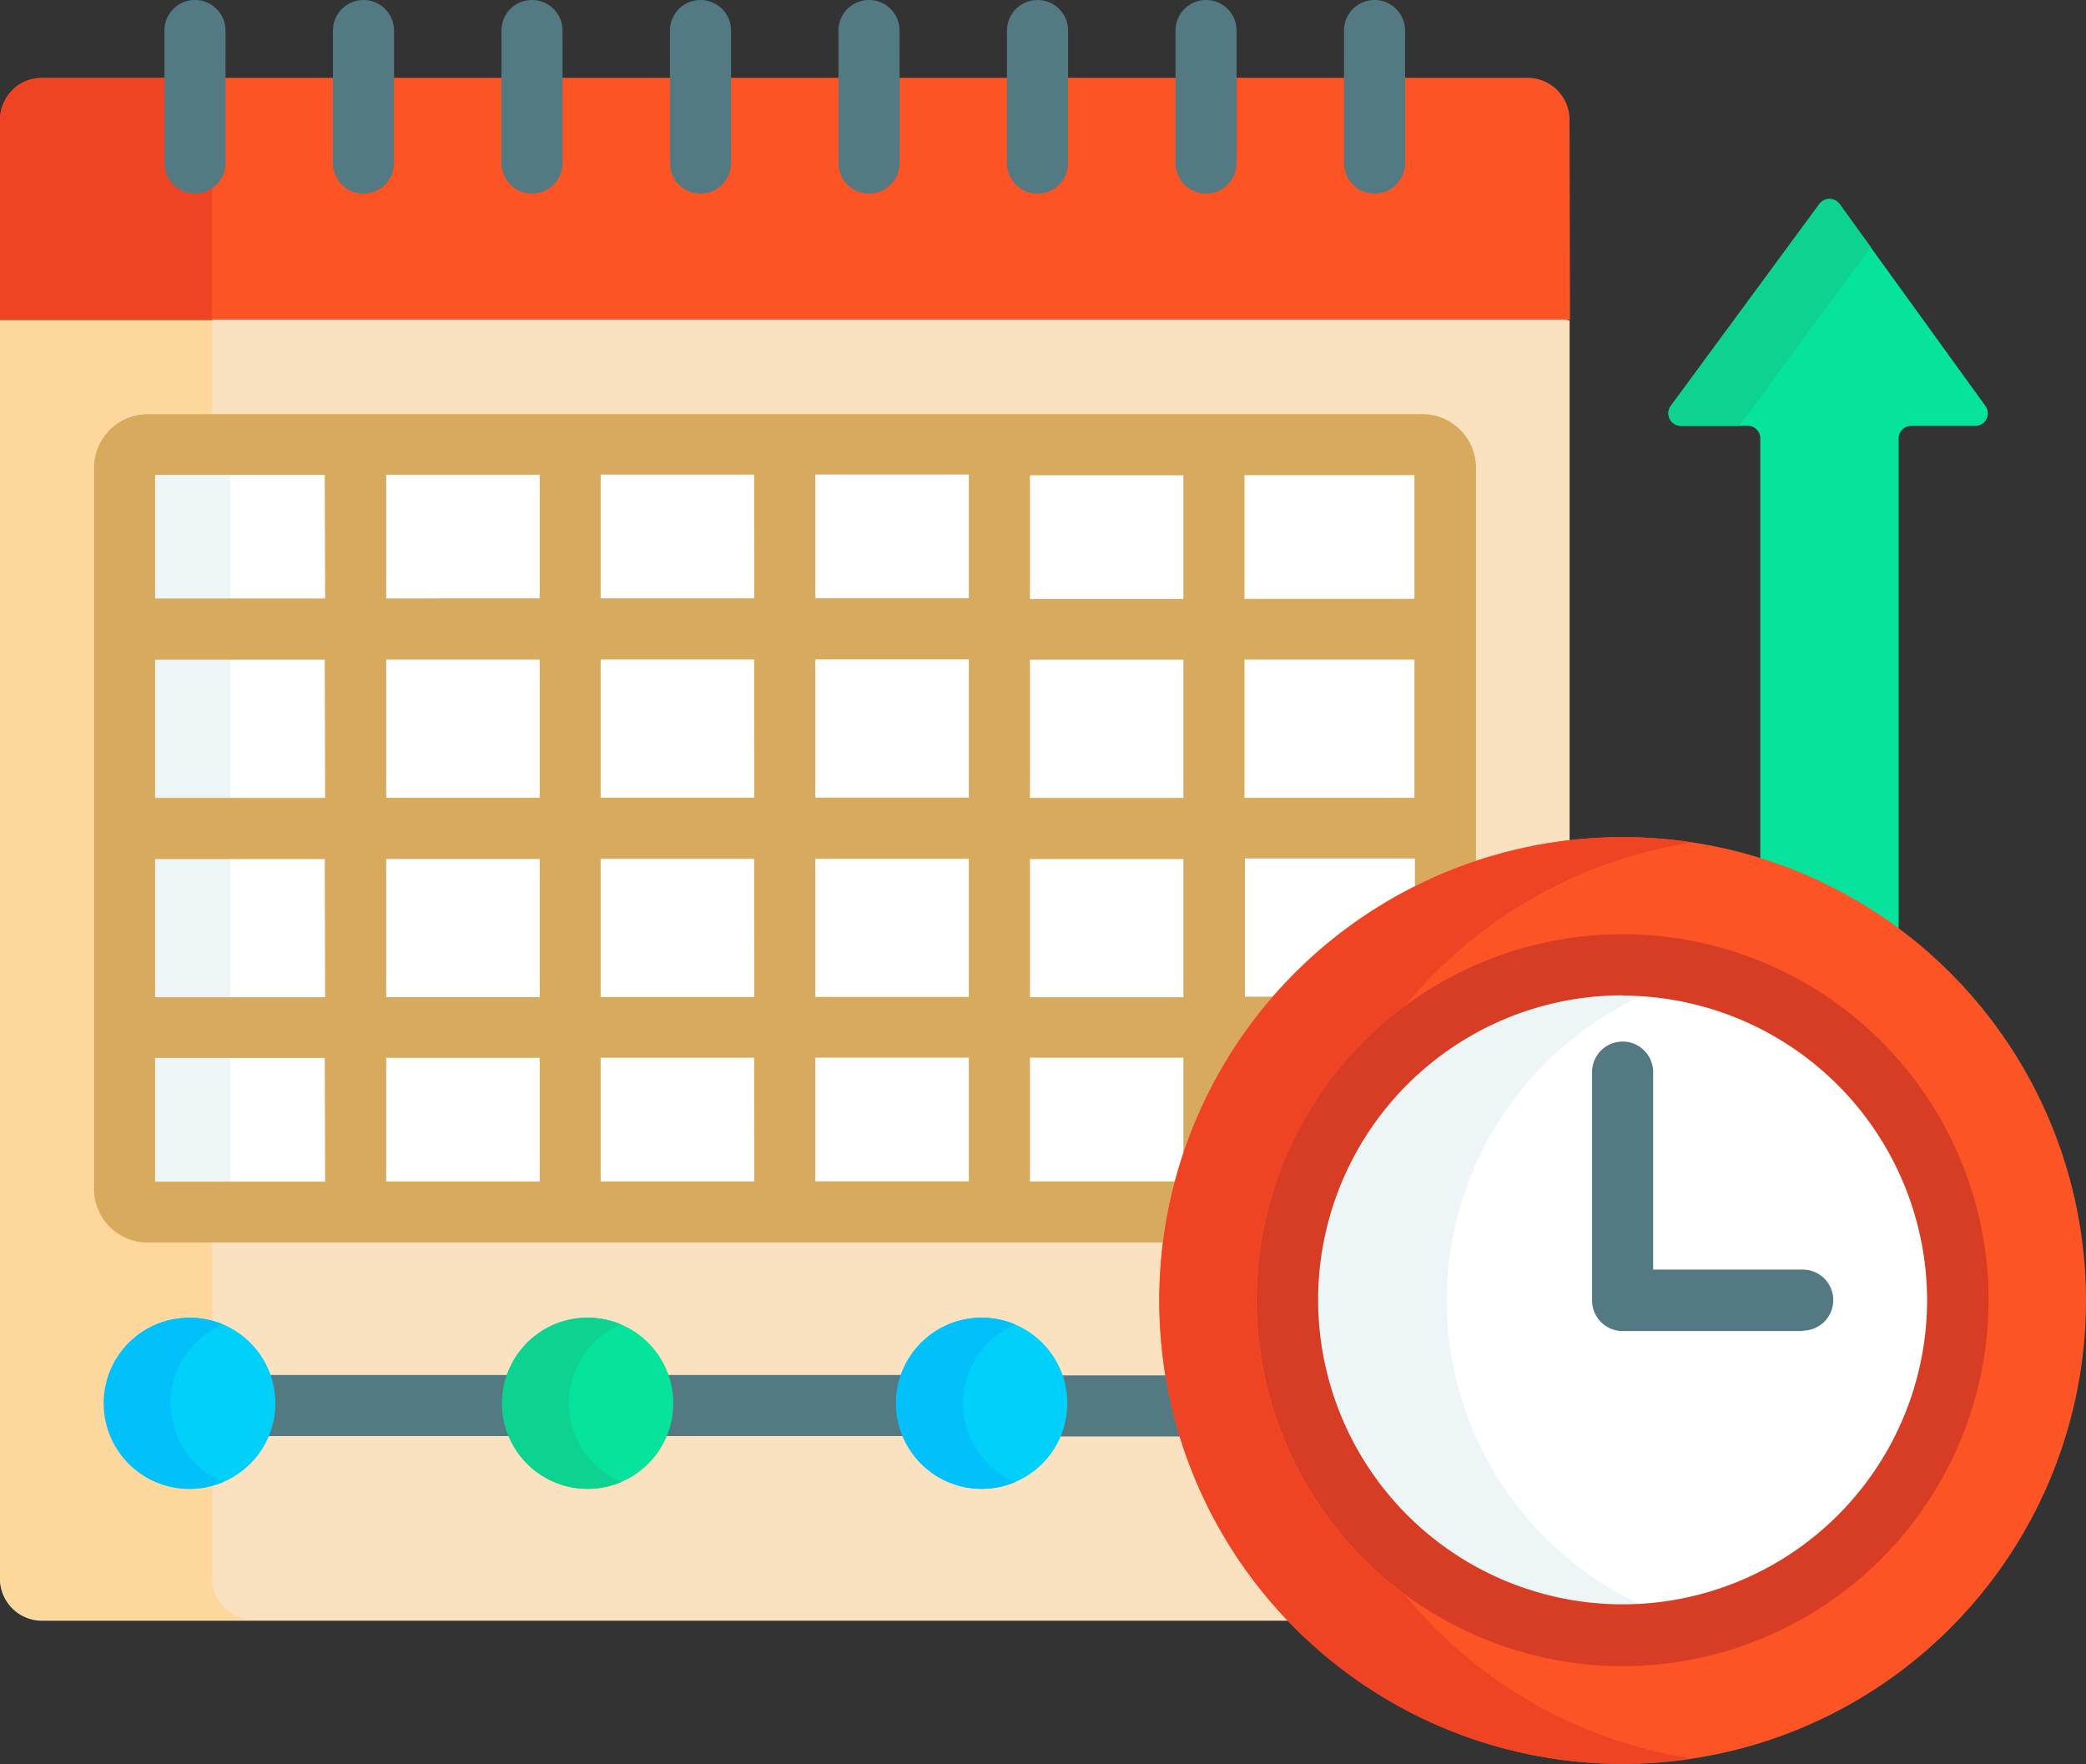 <svg xmlns="http://www.w3.org/2000/svg" width="21.923" height="18.538" viewBox="0 0 21.923 18.538">
  <rect x="0" y="0" width="21.923" height="18.538" fill="#333333" stroke="none"/>
  <g id="time-management" transform="translate(0 -39.529)">
    <path id="Path_4731" data-name="Path 4731" d="M409.664,90.739h.7a.132.132,0,0,1,.132.132v4.455a4.819,4.819,0,0,1,1.454.75V90.872a.132.132,0,0,1,.132-.132h.673a.132.132,0,0,0,.107-.21l-1.533-2.12a.132.132,0,0,0-.214,0l-1.56,2.12A.132.132,0,0,0,409.664,90.739Z" transform="translate(-391.996 -46.735)" fill="#05e39c"/>
    <path id="Path_4732" data-name="Path 4732" d="M411.657,88.859l-.326-.451a.132.132,0,0,0-.214,0l-1.56,2.12a.132.132,0,0,0,.107.211h.611Z" transform="translate(-391.996 -46.734)" fill="#0ed290"/>
    <g id="Group_1311" data-name="Group 1311" transform="translate(0 39.529)">
      <g id="Group_1284" data-name="Group 1284" transform="translate(0 3.319)">
        <path id="Path_4733" data-name="Path 4733" d="M12.227,127.4a4.833,4.833,0,0,1,4.269-4.794V117.1l-.2-.044H.206L0,117.1v13.223a.441.441,0,0,0,.441.441H13.592a4.81,4.81,0,0,1-1.365-3.36Z" transform="translate(0 -117.051)" fill="#fae2c0"/>
      </g>
      <path id="Path_4734" data-name="Path 4734" d="M2.229,131.3v-.972a.9.9,0,1,1,0-1.735v-.822H1.551a.564.564,0,0,1-.563-.563v-7.58a.564.564,0,0,1,.563-.563h.678v-.988H0V131.3a.441.441,0,0,0,.441.441H2.67A.441.441,0,0,1,2.229,131.3Z" transform="translate(0 -114.719)" fill="#fdd79b"/>
      <g id="Group_1310" data-name="Group 1310" transform="translate(0 0)">
        <g id="Group_1285" data-name="Group 1285" transform="translate(0 0.824)">
          <path id="Path_4735" data-name="Path 4735" d="M16.5,61.3H0v-2.1a.441.441,0,0,1,.441-.441H16.054a.441.441,0,0,1,.441.441Z" transform="translate(0 -58.765)" fill="#fd5426"/>
        </g>
        <g id="Group_1286" data-name="Group 1286" transform="translate(0 0.824)">
          <path id="Path_4736" data-name="Path 4736" d="M2.049,59.976a.321.321,0,0,1-.321-.321v-.89H.441A.441.441,0,0,0,0,59.206v2.1H2.229V59.921a.32.32,0,0,1-.18.055Z" transform="translate(0 -58.765)" fill="#ef4424"/>
        </g>
        <g id="Group_1287" data-name="Group 1287" transform="translate(1.309 4.673)">
          <path id="Path_4737" data-name="Path 4737" d="M44.452,153.2v-4.3a.242.242,0,0,0-.242-.242H30.817a.242.242,0,0,0-.242.242v7.58a.242.242,0,0,0,.242.242H41.583A4.843,4.843,0,0,1,44.452,153.2Z" transform="translate(-30.575 -148.657)" fill="#fff"/>
        </g>
        <g id="Group_1288" data-name="Group 1288" transform="translate(1.309 4.673)">
          <path id="Path_4738" data-name="Path 4738" d="M31.687,156.479V148.9a.242.242,0,0,1,.242-.242H30.817a.242.242,0,0,0-.242.242v7.58a.242.242,0,0,0,.242.242H31.93A.242.242,0,0,1,31.687,156.479Z" transform="translate(-30.575 -148.657)" fill="#eef5f6"/>
        </g>
        <path id="Path_4739" data-name="Path 4739" d="M34.477,149.221H32.911v-1.3h1.613v1.133a4.825,4.825,0,0,1,1-1.775h-.353v-1.452h1.786v.339a4.8,4.8,0,0,1,.642-.271V141.72a.564.564,0,0,0-.563-.563H23.638a.564.564,0,0,0-.563.563v7.58a.564.564,0,0,0,.563.563H34.351A4.8,4.8,0,0,1,34.477,149.221Zm.689-7.422h1.786v1.3H35.166Zm0,1.938h1.786v1.452H35.166ZM32.911,141.8h1.613v1.3H32.911Zm0,1.938h1.613v1.452H32.911Zm0,2.095h1.613v1.452H32.911Zm-7.407,3.39H23.717v-1.3H25.5Zm0-1.938H23.717v-1.452H25.5Zm0-2.095H23.717v-1.452H25.5Zm0-2.095H23.717v-1.3H25.5Zm2.255,6.127H26.146v-1.3h1.613Zm0-1.938H26.146v-1.452h1.613Zm0-2.095H26.146v-1.452h1.613Zm0-2.095H26.146v-1.3h1.613Zm2.255,6.127H28.4v-1.3h1.613Zm0-1.938H28.4v-1.452h1.613Zm0-2.095H28.4v-1.452h1.613Zm0-2.095H28.4v-1.3h1.613Zm2.255,6.127H30.656v-1.3h1.613Zm0-1.938H30.656v-1.452h1.613Zm0-2.095H30.656v-1.452h1.613Zm0-2.095H30.656v-1.3h1.613Z" transform="translate(-22.087 -136.805)" fill="#d8aa5e"/>
        <g id="Group_1297" data-name="Group 1297" transform="translate(1.728)">
          <g id="Group_1289" data-name="Group 1289">
            <path id="Path_4740" data-name="Path 4740" d="M40.685,41.564a.321.321,0,0,1-.321-.321V39.85a.321.321,0,1,1,.642,0v1.393A.321.321,0,0,1,40.685,41.564Z" transform="translate(-40.364 -39.529)" fill="#537983"/>
          </g>
          <g id="Group_1290" data-name="Group 1290" transform="translate(1.771)">
            <path id="Path_4741" data-name="Path 4741" d="M82.046,41.564a.321.321,0,0,1-.321-.321V39.85a.321.321,0,1,1,.642,0v1.393A.321.321,0,0,1,82.046,41.564Z" transform="translate(-81.725 -39.529)" fill="#537983"/>
          </g>
          <g id="Group_1291" data-name="Group 1291" transform="translate(3.542)">
            <path id="Path_4742" data-name="Path 4742" d="M123.406,41.564a.321.321,0,0,1-.321-.321V39.85a.321.321,0,0,1,.642,0v1.393A.321.321,0,0,1,123.406,41.564Z" transform="translate(-123.085 -39.529)" fill="#537983"/>
          </g>
          <g id="Group_1292" data-name="Group 1292" transform="translate(5.313)">
            <path id="Path_4743" data-name="Path 4743" d="M164.765,41.564a.321.321,0,0,1-.321-.321V39.85a.321.321,0,0,1,.642,0v1.393A.321.321,0,0,1,164.765,41.564Z" transform="translate(-164.444 -39.529)" fill="#537983"/>
          </g>
          <g id="Group_1293" data-name="Group 1293" transform="translate(7.084)">
            <path id="Path_4744" data-name="Path 4744" d="M206.126,41.564a.321.321,0,0,1-.321-.321V39.85a.321.321,0,0,1,.642,0v1.393A.321.321,0,0,1,206.126,41.564Z" transform="translate(-205.805 -39.529)" fill="#537983"/>
          </g>
          <g id="Group_1294" data-name="Group 1294" transform="translate(8.855)">
            <path id="Path_4745" data-name="Path 4745" d="M247.485,41.564a.321.321,0,0,1-.321-.321V39.85a.321.321,0,0,1,.642,0v1.393A.321.321,0,0,1,247.485,41.564Z" transform="translate(-247.164 -39.529)" fill="#537983"/>
          </g>
          <g id="Group_1295" data-name="Group 1295" transform="translate(10.626)">
            <path id="Path_4746" data-name="Path 4746" d="M288.845,41.564a.321.321,0,0,1-.321-.321V39.85a.321.321,0,0,1,.642,0v1.393A.321.321,0,0,1,288.845,41.564Z" transform="translate(-288.524 -39.529)" fill="#537983"/>
          </g>
          <g id="Group_1296" data-name="Group 1296" transform="translate(12.397)">
            <path id="Path_4747" data-name="Path 4747" d="M330.206,41.564a.321.321,0,0,1-.321-.321V39.85a.321.321,0,0,1,.642,0v1.393A.321.321,0,0,1,330.206,41.564Z" transform="translate(-329.885 -39.529)" fill="#537983"/>
          </g>
        </g>
        <g id="Group_1303" data-name="Group 1303" transform="translate(1.096 13.848)">
          <g id="Group_1298" data-name="Group 1298" transform="translate(1.682 0.602)">
            <path id="Path_4748" data-name="Path 4748" d="M165.141,377.641a.845.845,0,0,1-.019-.642h-2.537a.846.846,0,0,1-.019.642Z" transform="translate(-158.385 -376.999)" fill="#537983"/>
            <path id="Path_4749" data-name="Path 4749" d="M259.342,377.3a.851.851,0,0,1-.073.345h1.339a4.8,4.8,0,0,1-.151-.642h-1.169A.85.85,0,0,1,259.342,377.3Z" transform="translate(-250.946 -376.999)" fill="#537983"/>
            <path id="Path_4750" data-name="Path 4750" d="M67.511,377.641a.846.846,0,0,1-.019-.642H64.915a.846.846,0,0,1-.019.642Z" transform="translate(-64.896 -376.999)" fill="#537983"/>
          </g>
          <g id="Group_1299" data-name="Group 1299" transform="translate(0)">
            <circle id="Ellipse_99" data-name="Ellipse 99" cx="0.899" cy="0.899" r="0.899" fill="#01d0fb"/>
          </g>
          <path id="Path_4751" data-name="Path 4751" d="M26.3,363.845a.9.9,0,0,1,.548-.828.9.9,0,1,0,0,1.656A.9.9,0,0,1,26.3,363.845Z" transform="translate(-25.602 -362.946)" fill="#01c0fa"/>
          <g id="Group_1302" data-name="Group 1302" transform="translate(4.182)">
            <g id="Group_1300" data-name="Group 1300" transform="translate(0)">
              <circle id="Ellipse_100" data-name="Ellipse 100" cx="0.899" cy="0.899" r="0.899" fill="#05e39c"/>
            </g>
            <path id="Path_4752" data-name="Path 4752" d="M123.974,363.845a.9.9,0,0,1,.548-.828.9.9,0,1,0,0,1.656A.9.9,0,0,1,123.974,363.845Z" transform="translate(-123.272 -362.946)" fill="#0ed290"/>
            <g id="Group_1301" data-name="Group 1301" transform="translate(4.141)">
              <circle id="Ellipse_101" data-name="Ellipse 101" cx="0.899" cy="0.899" r="0.899" fill="#01d0fb"/>
            </g>
            <path id="Path_4753" data-name="Path 4753" d="M220.677,363.845a.9.9,0,0,1,.548-.828.9.9,0,1,0,0,1.656A.9.9,0,0,1,220.677,363.845Z" transform="translate(-215.834 -362.946)" fill="#01c0fa"/>
          </g>
        </g>
        <g id="Group_1309" data-name="Group 1309" transform="translate(12.183 8.797)">
          <g id="Group_1304" data-name="Group 1304">
            <circle id="Ellipse_102" data-name="Ellipse 102" cx="4.87" cy="4.87" r="4.87" fill="#fd5426"/>
          </g>
          <path id="Path_4754" data-name="Path 4754" d="M287.1,252.952a3.842,3.842,0,0,1,0-6.182,4.865,4.865,0,0,1,3.025-1.723,4.87,4.87,0,1,0,0,9.629A4.865,4.865,0,0,1,287.1,252.952Z" transform="translate(-284.52 -244.991)" fill="#ef4424"/>
          <g id="Group_1305" data-name="Group 1305" transform="translate(1.345 1.345)">
            <circle id="Ellipse_103" data-name="Ellipse 103" cx="3.525" cy="3.525" r="3.525" fill="#fff"/>
          </g>
          <g id="Group_1306" data-name="Group 1306" transform="translate(1.345 1.345)">
            <path id="Path_4755" data-name="Path 4755" d="M317.616,279.937a3.53,3.53,0,0,1,2.687-3.423,3.525,3.525,0,1,0,0,6.847A3.531,3.531,0,0,1,317.616,279.937Z" transform="translate(-315.94 -276.412)" fill="#eef5f6"/>
          </g>
          <g id="Group_1307" data-name="Group 1307" transform="translate(1.024 1.024)">
            <path id="Path_4756" data-name="Path 4756" d="M312.286,276.6a3.846,3.846,0,1,1,3.846-3.846A3.85,3.85,0,0,1,312.286,276.6Zm0-7.05a3.2,3.2,0,1,0,3.2,3.2A3.207,3.207,0,0,0,312.286,269.553Z" transform="translate(-308.44 -268.911)" fill="#d73d24"/>
          </g>
          <g id="Group_1308" data-name="Group 1308" transform="translate(4.549 2.153)">
            <path id="Path_4757" data-name="Path 4757" d="M392.974,298.31h-1.893a.321.321,0,0,1-.321-.321v-2.4a.321.321,0,1,1,.642,0v2.075h1.572a.321.321,0,1,1,0,.642Z" transform="translate(-390.76 -295.272)" fill="#537983"/>
          </g>
        </g>
      </g>
    </g>
  </g>
</svg>
